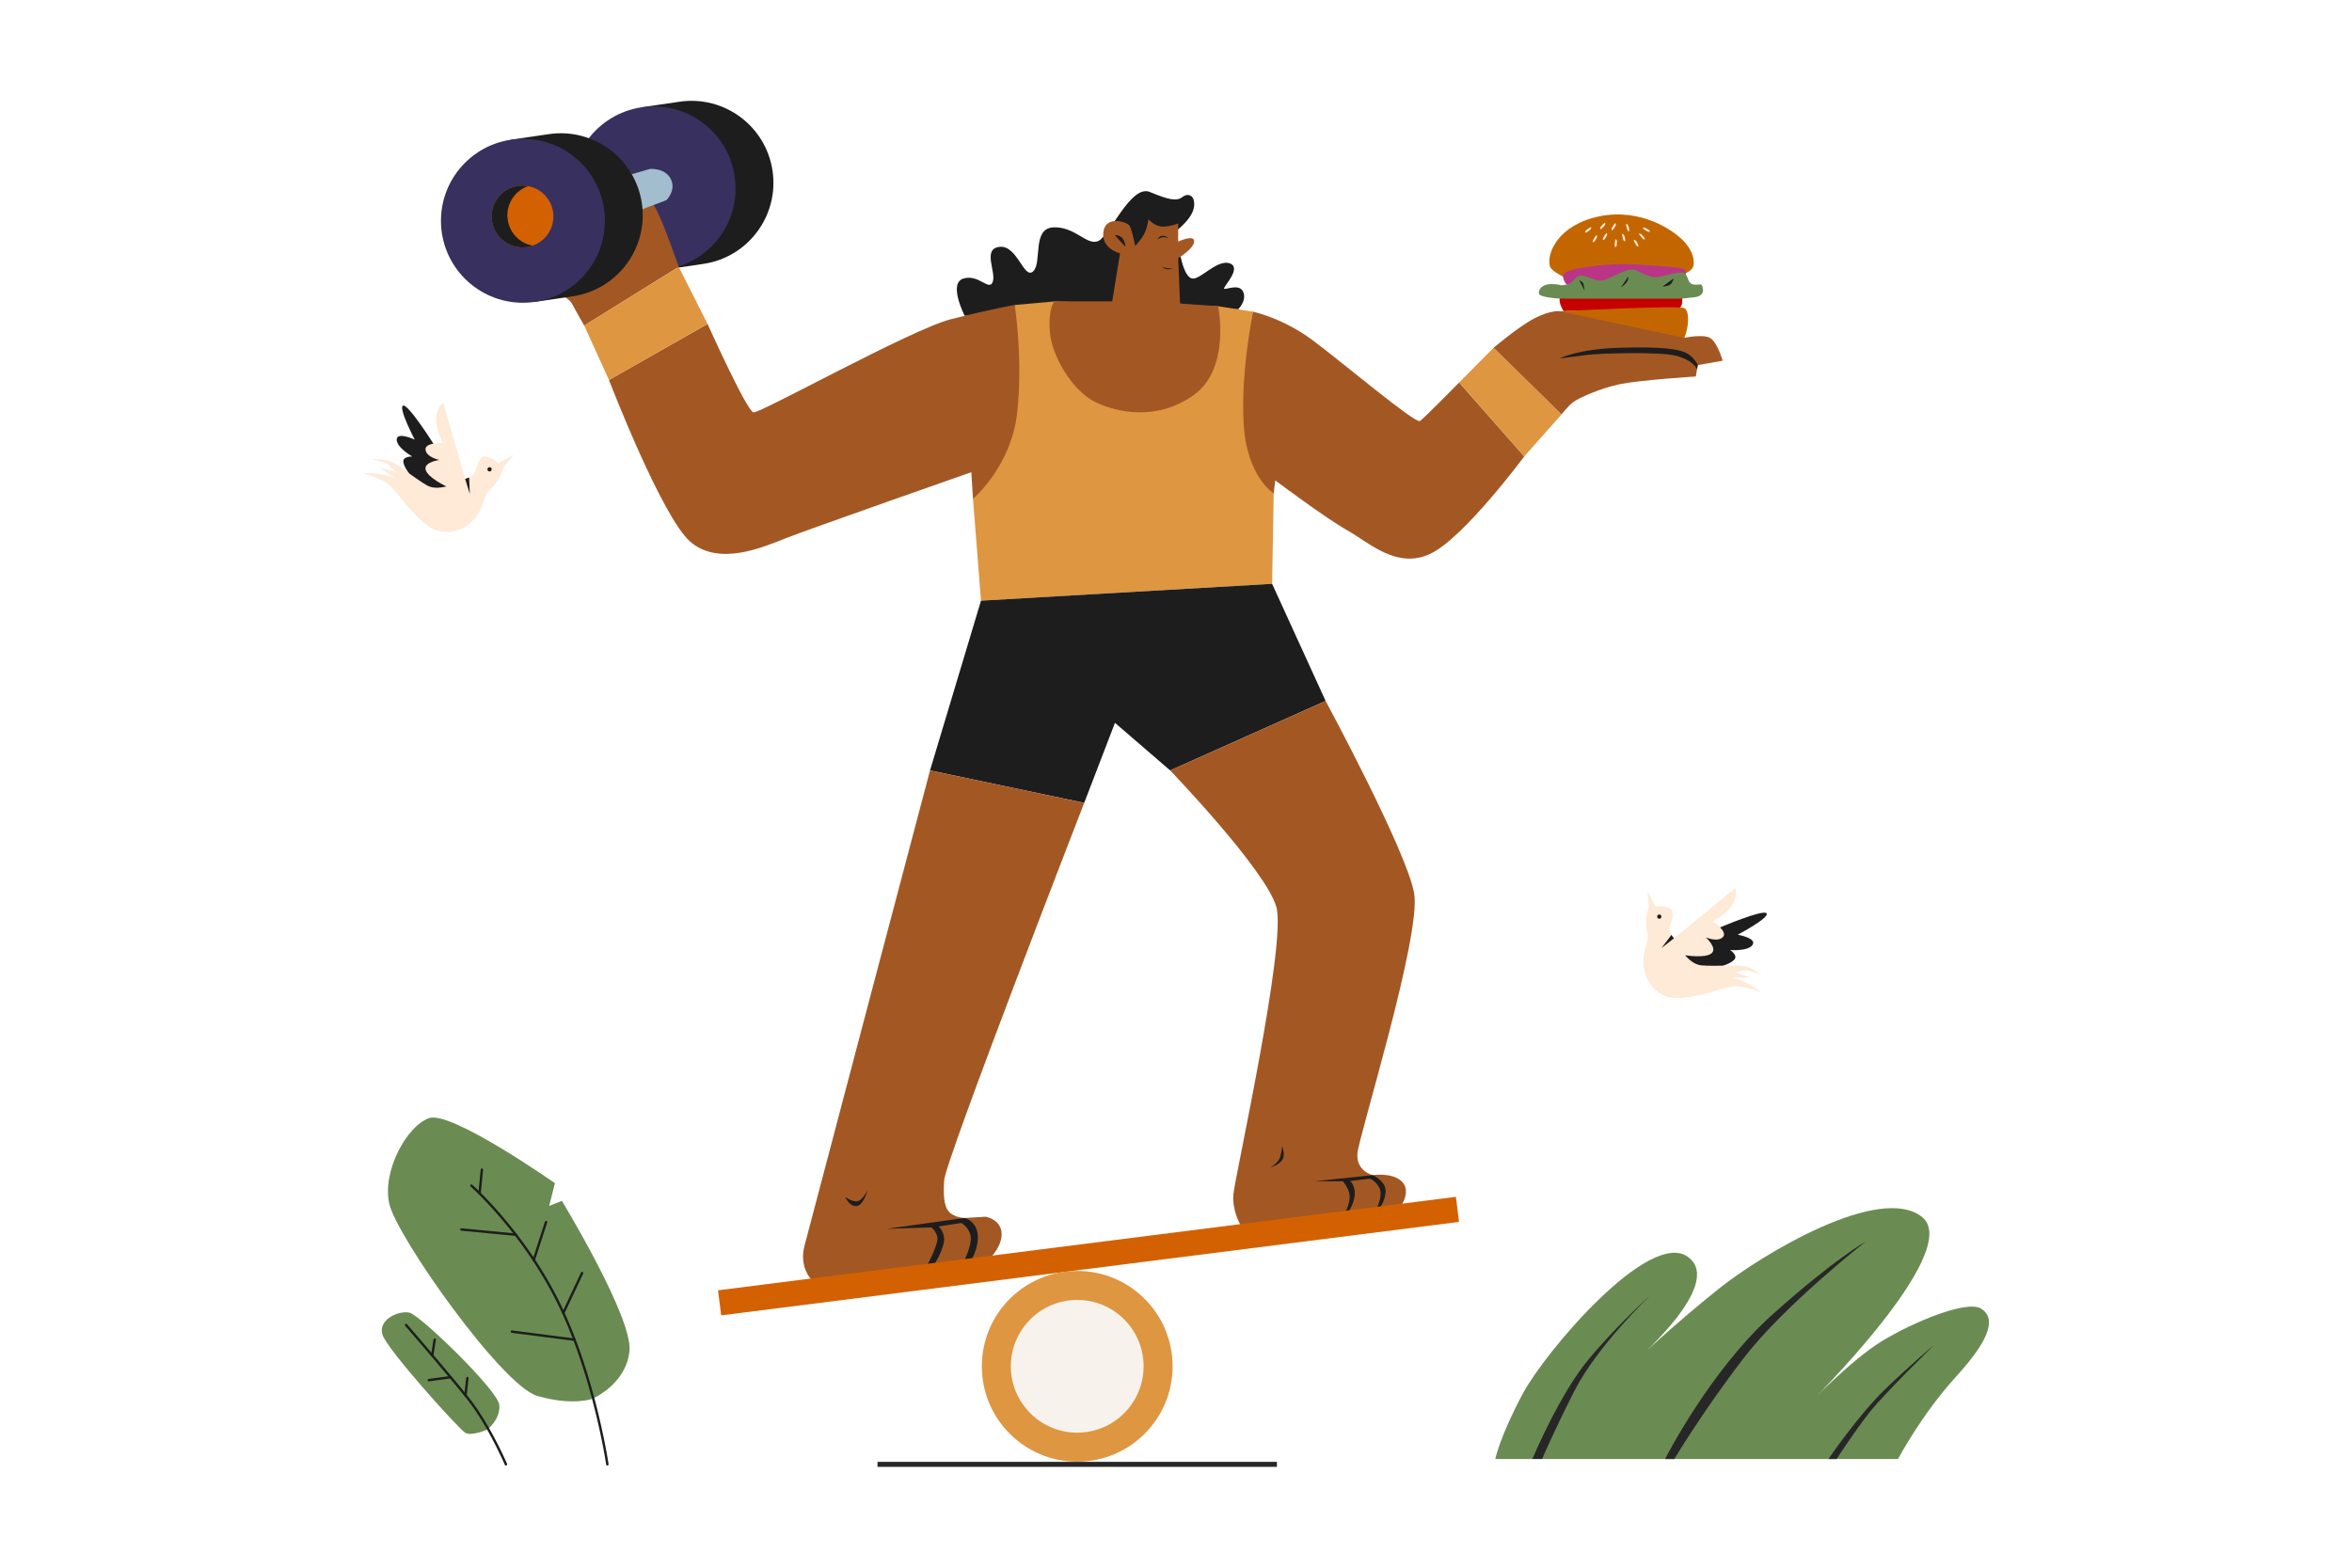 <svg xmlns="http://www.w3.org/2000/svg" xml:space="preserve" viewBox="0 0 600 400" id="balance-life">
  <path fill="#6A8C53" d="M381.449 372.264h102.749s5.911-11.285 14.939-21.173 9.888-14.939 6.234-17.196-17.304 3.439-25.257 8.276c-7.953 4.836-18.916 16.337-18.916 16.337s39.82-39.229 29.18-47.935-40.788 9.351-52.073 18.379c-11.285 9.028-22.087 19.185-22.087 19.185s24.183-20.421 14.348-27.461c-9.834-7.04-36.274 24.075-42.078 34.877-5.803 10.799-7.039 16.711-7.039 16.711z"></path>
  <path fill="#282727" d="M475.922 316.805s-20.636 16.122-31.061 29.664c-10.425 13.542-17.734 25.795-17.734 25.795h-2.365s11.5-22.678 27.514-36.972c16.015-14.295 23.646-18.487 23.646-18.487zM390.907 372.264s6.879-16.444 14.295-25.365 15.907-16.498 15.907-16.498-13.65 12.951-19.561 24.666-8.141 17.196-8.141 17.196h-2.5v.001zM466.437 372.264s7.658-11.231 14.509-17.841c6.852-6.61 12.494-11.285 12.494-11.285s-12.736 12.414-16.605 17.331c-3.869 4.917-8.303 11.796-8.303 11.796l-2.095-.001z"></path>
  <path fill="#1E1D1D" d="M438.791 236.631s11.155-4.747 11.88-3.578c.726 1.169-7.376 5.441-7.376 5.441s4.917.846 3.789 2.58c-1.129 1.733-5.723 1.316-5.723 1.316s1.773 1.183 1.249 2.191c-.524 1.008-2.982 1.812-2.982 1.812s-3.467 1.855-7.376.848c-3.91-1.008-5.804-3.507-4.877-5.038.927-1.531 4.877-4.312 7.134-4.554 2.258-.243 4.282-1.018 4.282-1.018z"></path>
  <path fill="#FFE9D7" d="m420.282 227.33 2.015 4.03s4.071-.605 4.353 1.37c.282 1.975-1.008 3.506-.726 4.675s1.088 2.015 1.088 2.015l15.678-12.817s.726 2.499-1.169 4.837c-1.894 2.338-4.635 3.668-4.635 3.668s3.95 2.499 2.66 3.95-4.393.121-4.393.121 3.063 2.741 1.451 4.071-6.731.484-6.731.484 1.572 1.975 3.466 2.459 8.988 0 11.205.242c2.217.242 4.877 2.418 4.877 2.418s-3.063-1.37-4.071-1.29c-1.008.081-2.781.524-2.781.524l3.95 1.33h-4.514s3.103.967 4.957 2.096c1.854 1.128 2.217 1.652 2.217 1.652s-3.668-1.532-6.408-1.532-9.875 3.184-15.114 3.023c-5.24-.161-8.383-4.635-8.424-9.068-.04-4.433 1.652-4.756.927-7.9-.726-3.144.484-6.287.484-6.287l-.362-4.071z"></path>
  <circle cx="423.285" cy="233.88" r=".544" fill="#1E1D1D"></circle>
  <path fill="#1E1D1D" d="m427.013 239.421-3.184 2.499 2.558-3.373zM110.556 113.196s-6.476-10.248-7.738-9.699c-1.261.549 2.973 8.67 2.973 8.67s-4.526-2.1-4.583-.033 3.96 4.337 3.96 4.337-2.132-.035-2.274 1.092c-.142 1.127 1.422 3.186 1.422 3.186s1.797 3.498 5.585 4.892c3.789 1.394 6.768.416 6.876-1.371s-1.559-6.321-3.278-7.803c-1.718-1.482-2.943-3.271-2.943-3.271z"></path>
  <path fill="#FFE9D7" d="m131.07 116.07-3.95 2.169s-3.005-2.812-4.36-1.348-1.165 3.457-2.062 4.258c-.897.801-2.041 1.039-2.041 1.039l-5.608-19.458s-2.018 1.643-1.789 4.643 1.727 5.653 1.727 5.653-4.67-.191-4.434 1.736 3.545 2.598 3.545 2.598-4.078.513-3.508 2.523c.57 2.011 5.262 4.225 5.262 4.225s-2.416.731-4.249.051c-1.833-.679-7.393-5.111-9.354-6.173s-5.387-.784-5.387-.784 3.299.615 4.082 1.254 1.99 2.012 1.99 2.012l-4.005-1.152 3.713 2.567s-3.103-.969-5.27-1.095-2.763.099-2.763.099 3.888.826 6.142 2.384c2.254 1.559 6.312 8.234 10.713 11.081 4.402 2.847 9.532.955 12.086-2.669 2.554-3.624 1.345-4.852 3.73-7.025 2.384-2.173 3.178-5.447 3.178-5.447l2.612-3.141z"></path>
  <circle cx="124.883" cy="119.749" r=".544" fill="#1E1D1D"></circle>
  <path fill="#1E1D1D" d="m118.658 122.189 1.198 3.866-.186-4.23z"></path>
  <path fill="#6A8C53" d="M151.07 356.915s8.706-3.654 9.512-12.253c.806-8.598-17.25-38.262-17.25-38.262l-3.224 1.29 1.451-5.804s-26.44-18.54-32.082-16.605c-5.643 1.935-12.091 13.542-10.157 21.925 1.935 8.383 28.697 46.323 37.725 48.956 9.028 2.633 14.025.753 14.025.753zM124.308 364.76s3.386-2.579 3.063-6.287c-.322-3.708-20.152-22.893-22.893-23.538s-8.061 1.756-6.932 5.553c1.128 3.797 19.507 24.111 21.119 25.078 1.613.968 5.643-.806 5.643-.806z"></path>
  <path fill="#1E1D1D" d="M154.939 373.936a.31.31 0 0 1-.306-.265c-.032-.222-3.322-22.414-12.224-40.697-8.896-18.267-22.203-30.095-22.336-30.213a.309.309 0 1 1 .409-.463c.134.117 13.531 12.023 22.483 30.406 8.946 18.371 12.248 40.656 12.28 40.879a.31.31 0 0 1-.262.35c-.015.003-.029.003-.044.003z"></path>
  <path fill="#1E1D1D" d="m146.55 342.133-.039-.002-15.954-2.052a.31.31 0 0 1-.267-.346.304.304 0 0 1 .346-.267l15.954 2.052a.31.31 0 0 1-.04.615zM143.709 335.313a.31.31 0 0 1-.28-.44l4.782-10.172a.314.314 0 0 1 .411-.149.31.31 0 0 1 .149.411l-4.782 10.172a.312.312 0 0 1-.28.178zM131.58 315.348l-.03-.002-13.882-1.331a.309.309 0 0 1-.278-.337.3.3 0 0 1 .337-.278l13.882 1.331a.309.309 0 0 1-.029.617zM136.175 321.782a.308.308 0 0 1-.294-.404l3.127-9.645a.308.308 0 0 1 .389-.199.308.308 0 0 1 .199.389l-3.127 9.645a.309.309 0 0 1-.294.214zM122.343 304.804a.308.308 0 0 1-.308-.339l.595-6.073a.31.31 0 0 1 .615.059l-.595 6.073a.308.308 0 0 1-.307.28zM129.064 373.936a.312.312 0 0 1-.285-.188c-.042-.101-4.32-10.117-9.791-16.936-5.494-6.848-15.53-18.414-15.63-18.53a.309.309 0 1 1 .467-.405c.101.117 10.144 11.691 15.646 18.55 5.524 6.886 9.834 16.98 9.877 17.081a.31.31 0 0 1-.164.406.358.358 0 0 1-.12.022z"></path>
  <path fill="#1E1D1D" d="M118.748 356.33a.31.31 0 0 1-.308-.343l.482-4.4c.019-.168.176-.28.341-.274a.31.31 0 0 1 .274.341l-.482 4.4a.31.31 0 0 1-.307.276zM109.396 352.454a.31.31 0 0 1-.307-.268.31.31 0 0 1 .266-.348l5.547-.746a.316.316 0 0 1 .348.266.31.31 0 0 1-.266.348l-5.547.746-.041.002zM110.258 346.153a.307.307 0 0 1-.304-.356l.629-4.02a.304.304 0 0 1 .352-.258.307.307 0 0 1 .257.352l-.629 4.02a.309.309 0 0 1-.305.262z"></path>
  <path fill="#C46600" d="M398.761 70.614s-.055-.031-.15-.088c-.572-.34-2.916-1.474-3.236-2.639-.887-3.224 2.136-10.56 12.656-12.696s18.822 3.507 21.482 6.328 2.741 5.28 2.459 6.408c-.282 1.129-2.123 1.881-2.123 1.881l-31.088.806z"></path>
  <path fill="#BA3587" d="M399.002 69.808c.818-1.2 10.21-2.794 18.486-2.311 8.276.484 11.446.828 12.038 1.112.591.285.534 1.429.534 1.429s-1.394 1.381-8.917 2.026c-7.523.645-21.496.537-21.496.537s-1.451-1.611-.645-2.793z"></path>
  <path fill="#C60000" d="M398.357 75.451c1.147-.882 28.535-1.666 29.879-1.075 1.343.591 1.021 3.878.322 4.089-.698.21-29.663.925-29.663.925s-1.935-2.864-.538-3.939z"></path>
  <path fill="#6A8C53" d="M399.647 72.603c1.946-.38 2.15-2.365 3.762-2.311s3.762 1.825 5.804 1.155c2.042-.671 5.428-2.767 7.147-2.659 1.72.108 3.869 2.199 6.395 1.906 2.526-.294 6.126-1.744 7.094-.885.967.86.591 2.579 2.257 2.794s1.881-.591 2.257.752c.376 1.343-.322 2.257-1.988 2.472-1.666.215-3.225.371-3.225.371h-31.256s-5.017-.264-5.286-1.231.668-2.589 3.505-2.477c2.835.113 1.33.543 3.534.113z"></path>
  <path fill="#1E1D1D" d="m404.241 74.17-1.37-2.696s.94.421 1.075 1.016c.134.596.295 1.68.295 1.68zM413.512 73.328l1.826-2.714s.215.322-.215 1.129c-.429.806-1.611 1.585-1.611 1.585zM424.071 73.14l2.902-2.096s-.242.904-.752 1.446c-.511.543-2.15.65-2.15.65z"></path>
  <path fill="#C46600" d="M396.745 79.535c1.069-.166 31.598-1.666 32.942-.914 1.344.752 1.182 4.783 0 7.577-1.182 2.794-2.902 3.869-2.902 3.869l-24.451.537s-4.837-1.505-5.589-4.568c-.753-3.062-.932-6.356 0-6.501z"></path>
  <path fill="#FFE9D7" d="M405.853 57.932s-1.491.766-1.491 1.27 1.33-.484 1.491-.846c.162-.364 0-.424 0-.424zM407.262 59.986s-1.107 1.259-.922 1.728 1.06-.937 1.077-1.334-.155-.394-.155-.394zM409.821 59.441s-1.107 1.259-.922 1.728 1.06-.938 1.077-1.334c.017-.396-.155-.394-.155-.394zM412.038 56.922s-1.107 1.259-.922 1.728 1.06-.937 1.077-1.334c.017-.396-.155-.394-.155-.394zM412.129 61.05s-.458 1.613-.089 1.956c.368.344.554-1.302.399-1.668-.156-.364-.31-.288-.31-.288zM409.411 56.81s-1.325 1.027-1.232 1.522c.093.495 1.218-.72 1.31-1.106.092-.386-.078-.416-.078-.416zM413.784 59.698s.156 1.669.624 1.856.045-1.414-.231-1.699c-.277-.284-.393-.157-.393-.157zM414.812 57.166s.156 1.669.624 1.856.045-1.415-.231-1.699c-.277-.285-.393-.157-.393-.157zM416.773 61.237s.525 1.592 1.023 1.67c.498.078-.271-1.389-.605-1.604s-.418-.066-.418-.066zM418.103 59.686s.855 1.442 1.358 1.411c.503-.031-.564-1.298-.936-1.437-.371-.138-.422.026-.422.026zM419.057 58.249s1.275 1.089 1.741.897c.466-.191-.953-1.047-1.349-1.058-.397-.012-.392.161-.392.161z"></path>
  <path fill="#1E1D1D" d="m173.339 25.956-9.649 1.423.353 2.395c-6.05 4.436-9.512 11.982-8.341 19.921 1.171 7.939 6.663 14.164 13.736 16.665l.353 2.395 9.649-1.423c11.426-1.685 19.322-12.313 17.637-23.739-1.684-11.426-12.313-19.322-23.738-17.637z"></path>
  <circle cx="166.74" cy="48.065" r="20.912" fill="#38305E"></circle>
  <path fill="#A35824" d="M149.035 83.082s-2.284-3.977-2.929-5.266c-.645-1.29-1.903-1.932-1.903-1.932l16.59-32.036s4.551 5.916 6.485 9.355c1.935 3.439 5.858 14.886 5.858 14.886l-24.101 14.993z"></path>
  <path fill="#1E1D1D" d="M246.097 80.577s-4.282-8.296-.332-9.506c3.95-1.209 6.61 3.386 7.497.806.887-2.579-2.741-8.437 1.773-8.894s6.207 8.491 8.544 6.234c2.338-2.257-.403-10.963 5.159-11.205s8.545 4.782 11.446 3.479c2.902-1.303 8.303-14.522 13.139-12.507 4.837 2.015 6.852 2.418 8.303 1.29 1.451-1.128 3.305-.484 2.983 2.418s-4.057 5.804-4.057 5.804l-14.785 18.902-39.67 3.179zM301.196 65.469s.914 5.199 2.929 5.602c2.015.403 6.368-4.998 9.592-3.869s-1.773 6.046-1.451 6.449 3.852-1.451 4.868.806c1.016 2.257-1.291 4.477-1.291 4.477h-18.168l1.37-14.258 2.151.793z"></path>
  <path fill="#DE9641" d="m250.253 153.265 74.267-4.299.403-23.081-5.24-46.35-8.92-1.397-41.756-1.236-10.156.913-10.64 49.44z"></path>
  <path fill="#A35824" d="M269.007 76.902h14.724l1.988-12.252s-4.836-1.182-4.245-5.481 5.858-2.526 6.556-1.72c.699.806 1.558 5.32 1.558 5.32s1.343-1.397 2.203-2.902c.86-1.505 1.182-3.923 1.182-3.923s1.612 1.935 3.762 1.881 3.815-.806 3.815-.806v4.622s4.138-1.935 4.084-.054-4.084 4.299-4.084 4.299l.484 11.554 9.727.699s3.224 15.799-6.126 22.57c-9.351 6.771-19.615 4.622-25.311 1.827-5.696-2.794-11.017-11.608-11.5-17.841-.482-6.235 1.183-7.793 1.183-7.793z"></path>
  <path fill="#1E1D1D" d="M284.404 60.041s.699-.242 1.626.443 1.102 2.499 1.102 2.499l-2.728-2.942z"></path>
  <path fill="#A35824" d="M258.851 77.815s-6.234 1.075-16.337 3.654c-10.103 2.58-48.58 24.05-50.3 23.74s-11.715-22.558-11.715-22.558l-25.15 14.295s13.435 34.93 20.743 41.271c7.308 6.341 18.594 1.397 24.29-.86 5.696-2.257 47.398-16.874 47.398-16.874l.43 6.771s9.781-8.193 11.285-22.045c1.505-13.852-.644-27.394-.644-27.394zM319.683 79.535s7.577 1.612 15.154 7.255 26.278 21.442 27.407 20.636c1.129-.806 9.995-9.834 9.995-9.834l16.605 18.862s-15.477 20.896-24.021 24.877-15.638-2.952-21.119-6.015-18.379-12.736-18.379-12.736l-.403 3.305s-6.852-4.192-7.658-17.653c-.805-13.462 2.419-28.697 2.419-28.697z"></path>
  <path fill="#1E1D1D" d="m237.248 196.578 39.337 8.276 7.845-20.421 14.08 12.145 39.659-17.734-13.649-29.878-74.267 4.299z"></path>
  <path fill="#DE9641" d="m372.24 97.591 8.786-8.867 17.331 17.009-9.512 10.721zM155.35 96.946l-6.315-13.864 24.102-14.993 7.363 14.563z"></path>
  <path fill="#A35824" d="M298.51 196.578s24.397 25.365 27.084 34.823c2.687 9.458-10.64 69.216-10.963 73.407-.322 4.192 1.827 7.738 1.827 7.738l41.11-5.132s2.445-3.654 0-5.992-7.362-1.585-7.362-1.585-4.286-.967-3.923-5.522c.363-4.554 16.39-55.714 14.456-66.462-1.935-10.748-22.57-49.01-22.57-49.01l-39.659 17.735z"></path>
  <path fill="#1E1D1D" d="m335.442 301.389 14.765-1.552s3.11 1.411 3.251 3.789c.141 2.378-1.418 4.479-1.418 4.479l-.781.098s1.574-3.206.647-5.08-2.459-2.378-2.459-2.378l-4.993.584s1.326 1.229 1.144 3.527c-.181 2.297-1.55 4.247-1.55 4.247l-.749.094s1.271-2.668.969-4.441-1.693-3.345-1.693-3.345l-7.133-.022zM327.045 292.448s.887 1.961.161 3.332c-.726 1.37-3.144 2.15-3.144 2.15s2.096-1.182 2.553-2.848c.457-1.666.43-2.634.43-2.634z"></path>
  <path fill="#A35824" d="M276.585 204.854s-35.414 91.195-35.736 96.354c-.322 5.159.269 7.416 1.827 8.491s3.386 1.075 3.386 1.075l5.374-.322s3.547.537 4.03 3.762c.484 3.224-2.472 6.341-2.472 6.341l-45.839 6.126s-3.386-3.144-1.935-8.786c1.451-5.643 32.028-121.315 32.028-121.315l39.337 8.274z"></path>
  <path fill="#1E1D1D" d="m226.178 313.541 19.883-2.768s2.727.591 3.292 3.816c.564 3.224-1.412 6.64-1.412 6.64l-1.903.254s1.905-3.711 1.582-6.008c-.322-2.297-2.418-3.426-2.418-3.426l-5.723.887s1.842 1.653 1.243 4.313c-.598 2.66-2.3 5.253-2.3 5.253l-1.859.248s2.996-5.541 2.553-7.194c-.443-1.652-1.532-2.378-1.532-2.378l-11.406.363zM215.618 305.399s.967 2.418 2.821 2.338c1.854-.081 2.862-4.03 2.862-4.03s-1.37 2.862-2.841 2.821c-1.472-.04-2.842-1.129-2.842-1.129z"></path>
  <path fill="#A35824" d="M381.026 88.724s6.368-5.401 10.398-7.497 6.426-1.838 6.426-1.838l31.836 6.809s4.702-1.021 6.556.027c1.854 1.048 3.224 5.804 3.224 5.804l-6.368 1.129-.484 2.902s-14.06.887-19.242 1.935-10.744 3.627-12.034 4.595c-1.29.967-2.983 3.144-2.983 3.144l-17.329-17.01z"></path>
  <path fill="#1E1D1D" d="M397.85 91.465s4.623-2.459 15.523-2.741c10.899-.282 14.849.322 16.864 1.37 2.015 1.048 2.862 3.063 2.862 3.063l-.175 1.052s-.873-2.302-5.387-3.43-19.787-.586-22.569-.233c-2.782.355-7.118.919-7.118.919z"></path>
  <path fill="#A1BDCE" d="m155.35 46.163 10.452-3.063s3.869-.322 5.32 2.58-1.129 5.401-1.129 5.401l-10.076 3.789-4.567-8.707z"></path>
  <path fill="#D36101" d="m183.168 329.223 188.231-23.85.81 6.399-188.23 23.849z"></path>
  <circle cx="274.801" cy="348.616" r="24.333" fill="#DE9641"></circle>
  <circle cx="274.801" cy="348.616" r="16.932" fill="#F8F2ED"></circle>
  <path fill="#1E1D1D" d="m139.998 34.228-9.649 1.423.353 2.395c-6.051 4.436-9.512 11.982-8.341 19.921s6.663 14.164 13.736 16.665l.353 2.395 9.649-1.423c11.426-1.685 19.322-12.313 17.637-23.739-1.684-11.425-12.312-19.322-23.738-17.637z"></path>
  <circle cx="133.401" cy="56.337" r="20.912" fill="#38305E"></circle>
  <circle cx="133.29" cy="55.232" r="7.884" fill="#D36101"></circle>
  <path fill="#1E1D1D" d="M132.604 61.246a7.884 7.884 0 0 1 2.132-13.759 7.879 7.879 0 0 0-7.752 3.021 7.884 7.884 0 0 0 8.903 12.169 7.826 7.826 0 0 1-3.283-1.431zM295.205 61.129s.537-.994 1.451-.967 1.478.699 1.478.699-.94-.497-1.706-.296c-.766.202-1.223.564-1.223.564zM296.408 68.048s.685.282 1.491.383c.806.101 1.491-.101 1.491-.101s-.967.524-1.713.363c-.746-.161-1.269-.645-1.269-.645z"></path>
  <path fill="#282727" d="M223.856 372.984h101.889v1.287H223.856z"></path>
</svg>

